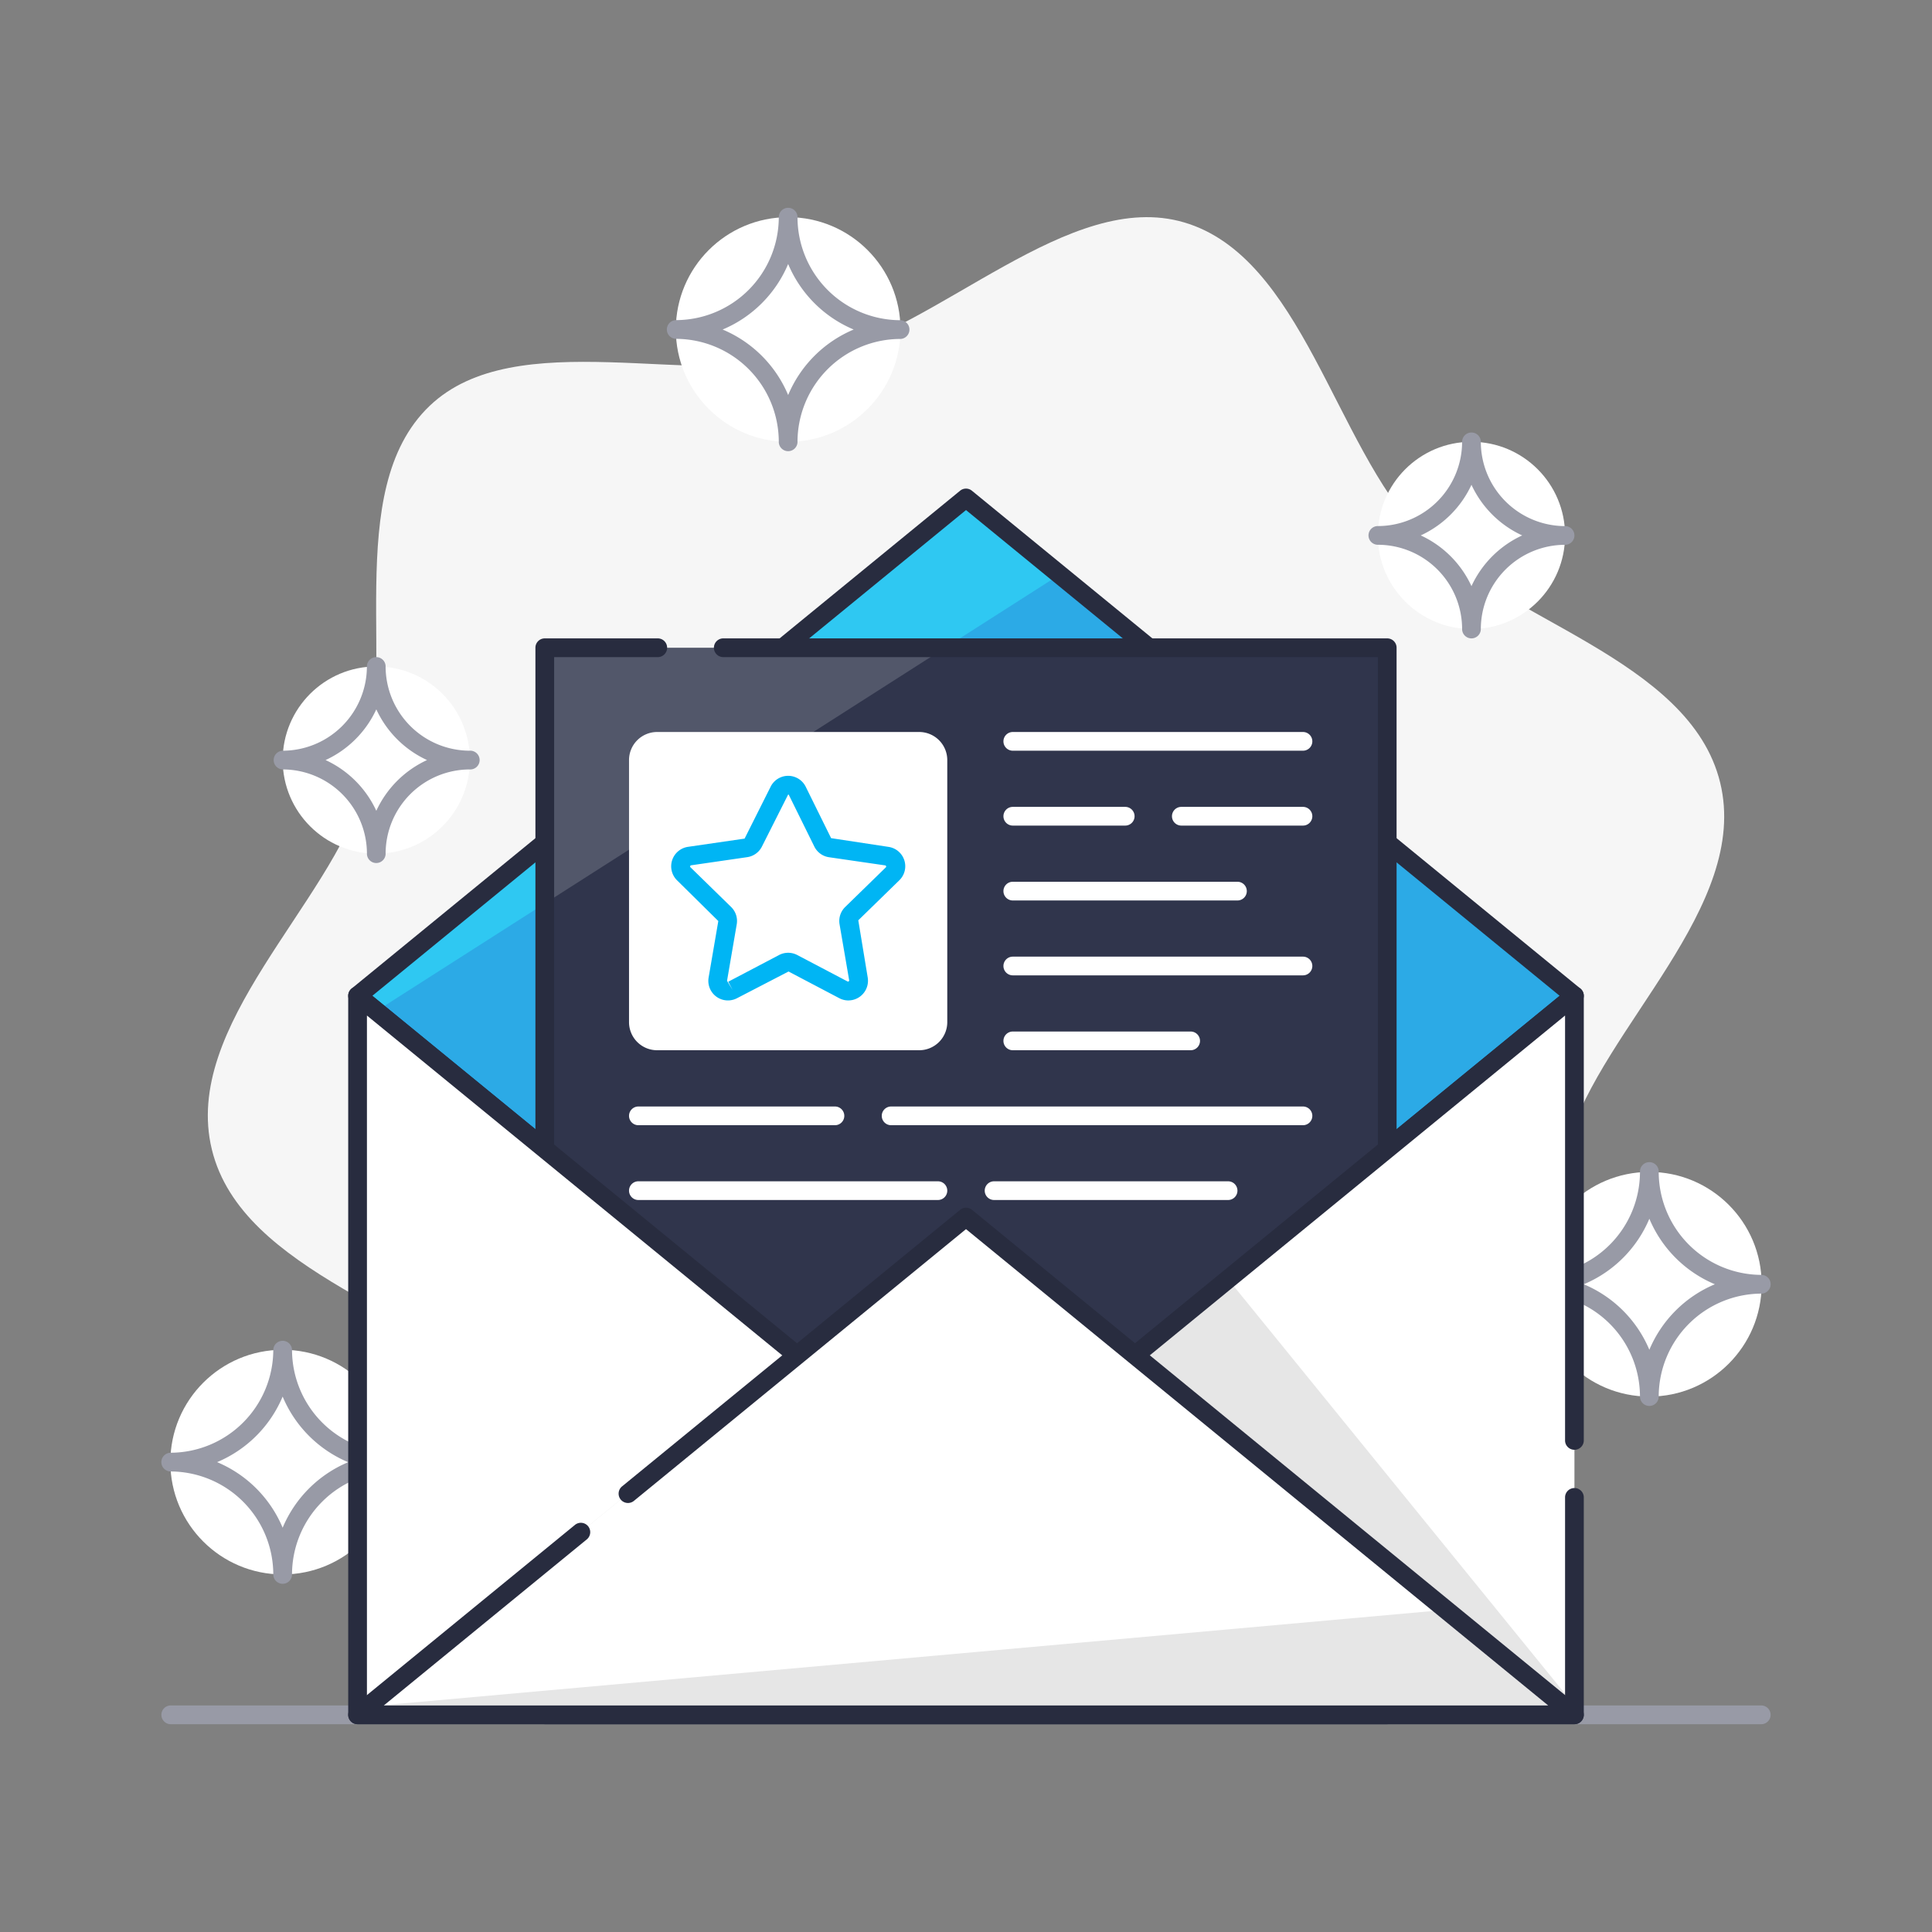 <svg id="b6fb32b6-f7ef-45bd-868f-cde8c0436c11" data-name="Capa 1" xmlns="http://www.w3.org/2000/svg" viewBox="0 0 1080 1080"><rect x="0" y="0" width="1080" height="1080" fill="#808080" stroke="none"/><defs><style>.a75a1647-d69d-4de5-b48b-08f0b861674d{fill:#f6f6f6;}.a5e3f255-78f3-4278-8090-3374651fa6ff{fill:#fff;}.ba9e6094-a8e8-47c7-8b22-55a7c7ead32a{fill:#989aa6;}.e6aedb8c-8214-4012-96ef-64e2c72d1bc7{fill:#2fc8f2;}.e325880c-ea7b-48ac-b679-9ecec8ecfc65{fill:#2caae6;}.fd217b59-13e7-4a16-afb8-ffc320f4c635{fill:#282c3f;}.aa277fef-72ea-4ae4-b6f1-b30bef6bdc75{fill:#52576a;}.bb12bfb9-1317-47e4-9e8d-f82202c85115{fill:#30354c;}.bfe89ff2-e292-4aca-a444-963308efa0bb{fill:#e6e6e6;}.b167886d-1853-4138-834b-09546aa73dc7{fill:#00b5f4;}</style></defs><title>ICONOS S2R</title><path class="a75a1647-d69d-4de5-b48b-08f0b861674d" d="M961.57,437.44c16.93,69.3-66.06,136.94-84.84,200.79-19.37,65.88,12.81,167.41-36.88,214.89-48.16,46-147.34,10.09-216.78,27s-140.93,94.34-204.91,75.6c-66-19.33-84.26-124.25-131.83-173.84-46.11-48.07-151-70-167.9-139.3s66.06-136.94,84.84-200.79c19.37-65.88-12.81-167.41,36.88-214.89,48.16-46,147.34-10.09,216.78-27s140.93-94.34,204.91-75.6c66,19.33,84.26,124.25,131.83,173.84C839.78,346.21,944.65,368.14,961.57,437.44Z"/><circle class="a5e3f255-78f3-4278-8090-3374651fa6ff" cx="158.02" cy="817.33" r="62.79"/><path class="ba9e6094-a8e8-47c7-8b22-55a7c7ead32a" d="M158,885.35a5.23,5.23,0,0,1-5.23-5.23,57.62,57.62,0,0,0-57.56-57.56,5.24,5.24,0,0,1,0-10.47,57.62,57.62,0,0,0,57.56-57.56,5.24,5.24,0,0,1,10.47,0,57.62,57.62,0,0,0,57.55,57.56,5.24,5.24,0,1,1,0,10.47,57.62,57.62,0,0,0-57.55,57.56A5.23,5.23,0,0,1,158,885.35Zm-36.62-68A68.4,68.4,0,0,1,158,854a68.45,68.45,0,0,1,36.63-36.62A68.5,68.5,0,0,1,158,780.7,68.45,68.45,0,0,1,121.4,817.33Z"/><circle class="a5e3f255-78f3-4278-8090-3374651fa6ff" cx="921.98" cy="717.91" r="62.79"/><path class="ba9e6094-a8e8-47c7-8b22-55a7c7ead32a" d="M922,785.93a5.23,5.23,0,0,1-5.24-5.23,57.62,57.62,0,0,0-57.55-57.56,5.24,5.24,0,1,1,0-10.47,57.62,57.62,0,0,0,57.55-57.55,5.24,5.24,0,1,1,10.47,0,57.62,57.62,0,0,0,57.56,57.55,5.24,5.24,0,0,1,0,10.47,57.62,57.62,0,0,0-57.56,57.56A5.23,5.23,0,0,1,922,785.93Zm-36.63-68A68.45,68.45,0,0,1,922,754.53a68.4,68.4,0,0,1,36.62-36.62A68.41,68.41,0,0,1,922,681.28,68.47,68.47,0,0,1,885.35,717.91Z"/><path class="ba9e6094-a8e8-47c7-8b22-55a7c7ead32a" d="M984.77,963.84H95.23a5.24,5.24,0,0,1,0-10.47H984.77a5.24,5.24,0,0,1,0,10.47Z"/><polygon class="e6aedb8c-8214-4012-96ef-64e2c72d1bc7" points="540 278.37 199.88 556.65 540 834.93 880.12 556.65 540 278.37"/><polygon class="e325880c-ea7b-48ac-b679-9ecec8ecfc65" points="592.36 321.21 210.35 565.21 540 834.93 880.12 556.65 592.36 321.21"/><path class="fd217b59-13e7-4a16-afb8-ffc320f4c635" d="M540,840.16a5.18,5.18,0,0,1-3.31-1.18L196.57,560.7a5.23,5.23,0,0,1,0-8.1L536.69,274.32a5.22,5.22,0,0,1,6.62,0L883.43,552.6a5.23,5.23,0,0,1,0,8.1L543.31,839A5.18,5.18,0,0,1,540,840.16ZM208.15,556.65,540,828.17,871.85,556.65,540,285.13Z"/><rect class="aa277fef-72ea-4ae4-b6f1-b30bef6bdc75" x="304.53" y="362.09" width="470.93" height="596.51"/><polygon class="bb12bfb9-1317-47e4-9e8d-f82202c85115" points="775.47 958.61 304.54 958.61 304.54 505.05 528.35 362.09 775.47 362.09 775.47 958.61"/><path class="fd217b59-13e7-4a16-afb8-ffc320f4c635" d="M775.47,963.84H304.53a5.24,5.24,0,0,1-5.23-5.24V362.09a5.23,5.23,0,0,1,5.23-5.23h63.39a5.24,5.24,0,0,1,0,10.47H309.77v586H770.23v-586H404.55a5.24,5.24,0,1,1,0-10.47H775.47a5.23,5.23,0,0,1,5.23,5.23V958.6A5.24,5.24,0,0,1,775.47,963.84Z"/><rect class="a5e3f255-78f3-4278-8090-3374651fa6ff" x="356.86" y="414.42" width="167.44" height="167.44" rx="10.47"/><path class="a5e3f255-78f3-4278-8090-3374651fa6ff" d="M513.84,587.09H367.33a15.71,15.71,0,0,1-15.7-15.69V424.88a15.71,15.71,0,0,1,15.7-15.69H513.84a15.71,15.71,0,0,1,15.69,15.69V571.4A15.71,15.71,0,0,1,513.84,587.09ZM367.33,419.65a5.24,5.24,0,0,0-5.24,5.23V571.4a5.24,5.24,0,0,0,5.24,5.23H513.84a5.24,5.24,0,0,0,5.23-5.23V424.88a5.24,5.24,0,0,0-5.23-5.23Z"/><path class="a5e3f255-78f3-4278-8090-3374651fa6ff" d="M728.37,419.65H566.16a5.23,5.23,0,0,1,0-10.46H728.37a5.23,5.23,0,1,1,0,10.46Z"/><path class="a5e3f255-78f3-4278-8090-3374651fa6ff" d="M728.37,461.51h-68a5.23,5.23,0,0,1,0-10.46h68a5.23,5.23,0,1,1,0,10.46Z"/><path class="a5e3f255-78f3-4278-8090-3374651fa6ff" d="M629,461.51H566.16a5.23,5.23,0,1,1,0-10.46H629a5.23,5.23,0,1,1,0,10.46Z"/><path class="a5e3f255-78f3-4278-8090-3374651fa6ff" d="M691.74,503.37H566.16a5.23,5.23,0,1,1,0-10.46H691.74a5.23,5.23,0,1,1,0,10.46Z"/><path class="a5e3f255-78f3-4278-8090-3374651fa6ff" d="M728.37,545.23H566.16a5.23,5.23,0,1,1,0-10.46H728.37a5.23,5.23,0,0,1,0,10.46Z"/><path class="a5e3f255-78f3-4278-8090-3374651fa6ff" d="M665.58,587.09H566.16a5.23,5.23,0,0,1,0-10.46h99.42a5.23,5.23,0,0,1,0,10.46Z"/><path class="a5e3f255-78f3-4278-8090-3374651fa6ff" d="M728.37,629H498.14a5.23,5.23,0,1,1,0-10.46H728.37a5.23,5.23,0,1,1,0,10.46Z"/><path class="a5e3f255-78f3-4278-8090-3374651fa6ff" d="M466.74,629H356.86a5.23,5.23,0,0,1,0-10.46H466.74a5.23,5.23,0,1,1,0,10.46Z"/><path class="a5e3f255-78f3-4278-8090-3374651fa6ff" d="M686.51,670.81H555.7a5.23,5.23,0,0,1,0-10.46H686.51a5.23,5.23,0,1,1,0,10.46Z"/><path class="a5e3f255-78f3-4278-8090-3374651fa6ff" d="M524.3,670.81H356.86a5.23,5.23,0,0,1,0-10.46H524.3a5.23,5.23,0,0,1,0,10.46Z"/><polygon class="a5e3f255-78f3-4278-8090-3374651fa6ff" points="540 834.93 199.88 556.65 199.88 958.61 880.12 958.61 880.12 556.65 540 834.93"/><polygon class="bfe89ff2-e292-4aca-a444-963308efa0bb" points="880.12 958.61 634.48 757.63 686.51 715.05 880.12 953.29 880.12 958.61"/><path class="fd217b59-13e7-4a16-afb8-ffc320f4c635" d="M880.12,963.84H199.88a5.24,5.24,0,0,1-5.23-5.24v-402a5.23,5.23,0,0,1,8.54-4L540,828.17,876.81,552.6a5.23,5.23,0,0,1,8.54,4V805.43a5.24,5.24,0,0,1-10.47,0V567.69L543.31,839a5.22,5.22,0,0,1-6.62,0L205.12,567.69V953.37H874.88V836.83a5.24,5.24,0,0,1,10.47,0V958.6A5.24,5.24,0,0,1,880.12,963.84Z"/><polygon class="bfe89ff2-e292-4aca-a444-963308efa0bb" points="540 680.33 880.12 958.61 199.88 958.61 540 680.33"/><polygon class="a5e3f255-78f3-4278-8090-3374651fa6ff" points="540 680.33 808.36 899.89 205.54 953.97 540 680.33"/><path class="fd217b59-13e7-4a16-afb8-ffc320f4c635" d="M880.12,963.84H199.88a5.23,5.23,0,0,1-3.31-9.28L321.4,852.43a5.23,5.23,0,1,1,6.62,8.1L214.54,953.37H865.46L540,687.09,354.36,839a5.23,5.23,0,1,1-6.63-8.1l189-154.6a5.22,5.22,0,0,1,6.62,0L883.43,954.56a5.23,5.23,0,0,1-3.31,9.28Z"/><path class="b167886d-1853-4138-834b-09546aa73dc7" d="M474.28,559.26a10.9,10.9,0,0,1-5.1-1.26L440.8,543.08,412,558a10.95,10.95,0,0,1-15.88-11.54l5.42-31.59-23.1-22.8a11,11,0,0,1,6.07-18.67l31.72-4.61,14.55-29a10.94,10.94,0,0,1,19.62,0l14.19,28.74,32.08,4.88a10.94,10.94,0,0,1,6.06,18.67l-22.94,22.37,5.27,32a11,11,0,0,1-10.77,12.8Zm-33.7-115.11-14.62,29a10.93,10.93,0,0,1-8.23,6L386,483.76l-.26.82L408.69,507a10.92,10.92,0,0,1,3.15,9.68l-5.42,31.6,3.13,5.14-2.43-4.64,28.37-14.91a10.93,10.93,0,0,1,10.19,0l28.37,14.91.69-.5-5.42-31.59a10.94,10.94,0,0,1,3.16-9.69l22.94-22.37-.26-.82-31.72-4.61a10.93,10.93,0,0,1-8.24-6L441,444.42h0A.42.42,0,0,0,440.58,444.15Z"/><circle class="a5e3f255-78f3-4278-8090-3374651fa6ff" cx="210.35" cy="424.88" r="52.33"/><path class="ba9e6094-a8e8-47c7-8b22-55a7c7ead32a" d="M210.35,482.44a5.23,5.23,0,0,1-5.23-5.23A47.15,47.15,0,0,0,158,430.12a5.24,5.24,0,0,1,0-10.47,47.15,47.15,0,0,0,47.1-47.09,5.23,5.23,0,0,1,10.46,0,47.15,47.15,0,0,0,47.09,47.09,5.24,5.24,0,1,1,0,10.47,47.14,47.14,0,0,0-47.09,47.09A5.23,5.23,0,0,1,210.35,482.44ZM182,424.88a57.92,57.92,0,0,1,28.36,28.36,57.94,57.94,0,0,1,28.35-28.36,57.92,57.92,0,0,1-28.35-28.35A57.9,57.9,0,0,1,182,424.88Z"/><circle class="a5e3f255-78f3-4278-8090-3374651fa6ff" cx="822.56" cy="299.3" r="52.33"/><path class="ba9e6094-a8e8-47c7-8b22-55a7c7ead32a" d="M822.56,356.86a5.23,5.23,0,0,1-5.23-5.23,47.15,47.15,0,0,0-47.1-47.1,5.23,5.23,0,0,1,0-10.46A47.15,47.15,0,0,0,817.33,247a5.23,5.23,0,1,1,10.46,0,47.14,47.14,0,0,0,47.09,47.09,5.23,5.23,0,1,1,0,10.46,47.15,47.15,0,0,0-47.09,47.1A5.23,5.23,0,0,1,822.56,356.86ZM794.2,299.3a57.94,57.94,0,0,1,28.36,28.35,58,58,0,0,1,28.35-28.35A57.92,57.92,0,0,1,822.56,271,57.9,57.9,0,0,1,794.2,299.3Z"/><circle class="a5e3f255-78f3-4278-8090-3374651fa6ff" cx="440.58" cy="184.19" r="62.79"/><path class="ba9e6094-a8e8-47c7-8b22-55a7c7ead32a" d="M440.58,252.21a5.23,5.23,0,0,1-5.23-5.23,57.62,57.62,0,0,0-57.56-57.56,5.24,5.24,0,0,1,0-10.47,57.62,57.62,0,0,0,57.56-57.55,5.23,5.23,0,1,1,10.46,0A57.62,57.62,0,0,0,503.37,179a5.24,5.24,0,0,1,0,10.47A57.62,57.62,0,0,0,445.81,247,5.23,5.23,0,0,1,440.58,252.21Zm-36.63-68a68.41,68.41,0,0,1,36.63,36.62,68.41,68.41,0,0,1,36.63-36.62,68.43,68.43,0,0,1-36.63-36.63A68.43,68.43,0,0,1,404,184.19Z"/></svg>